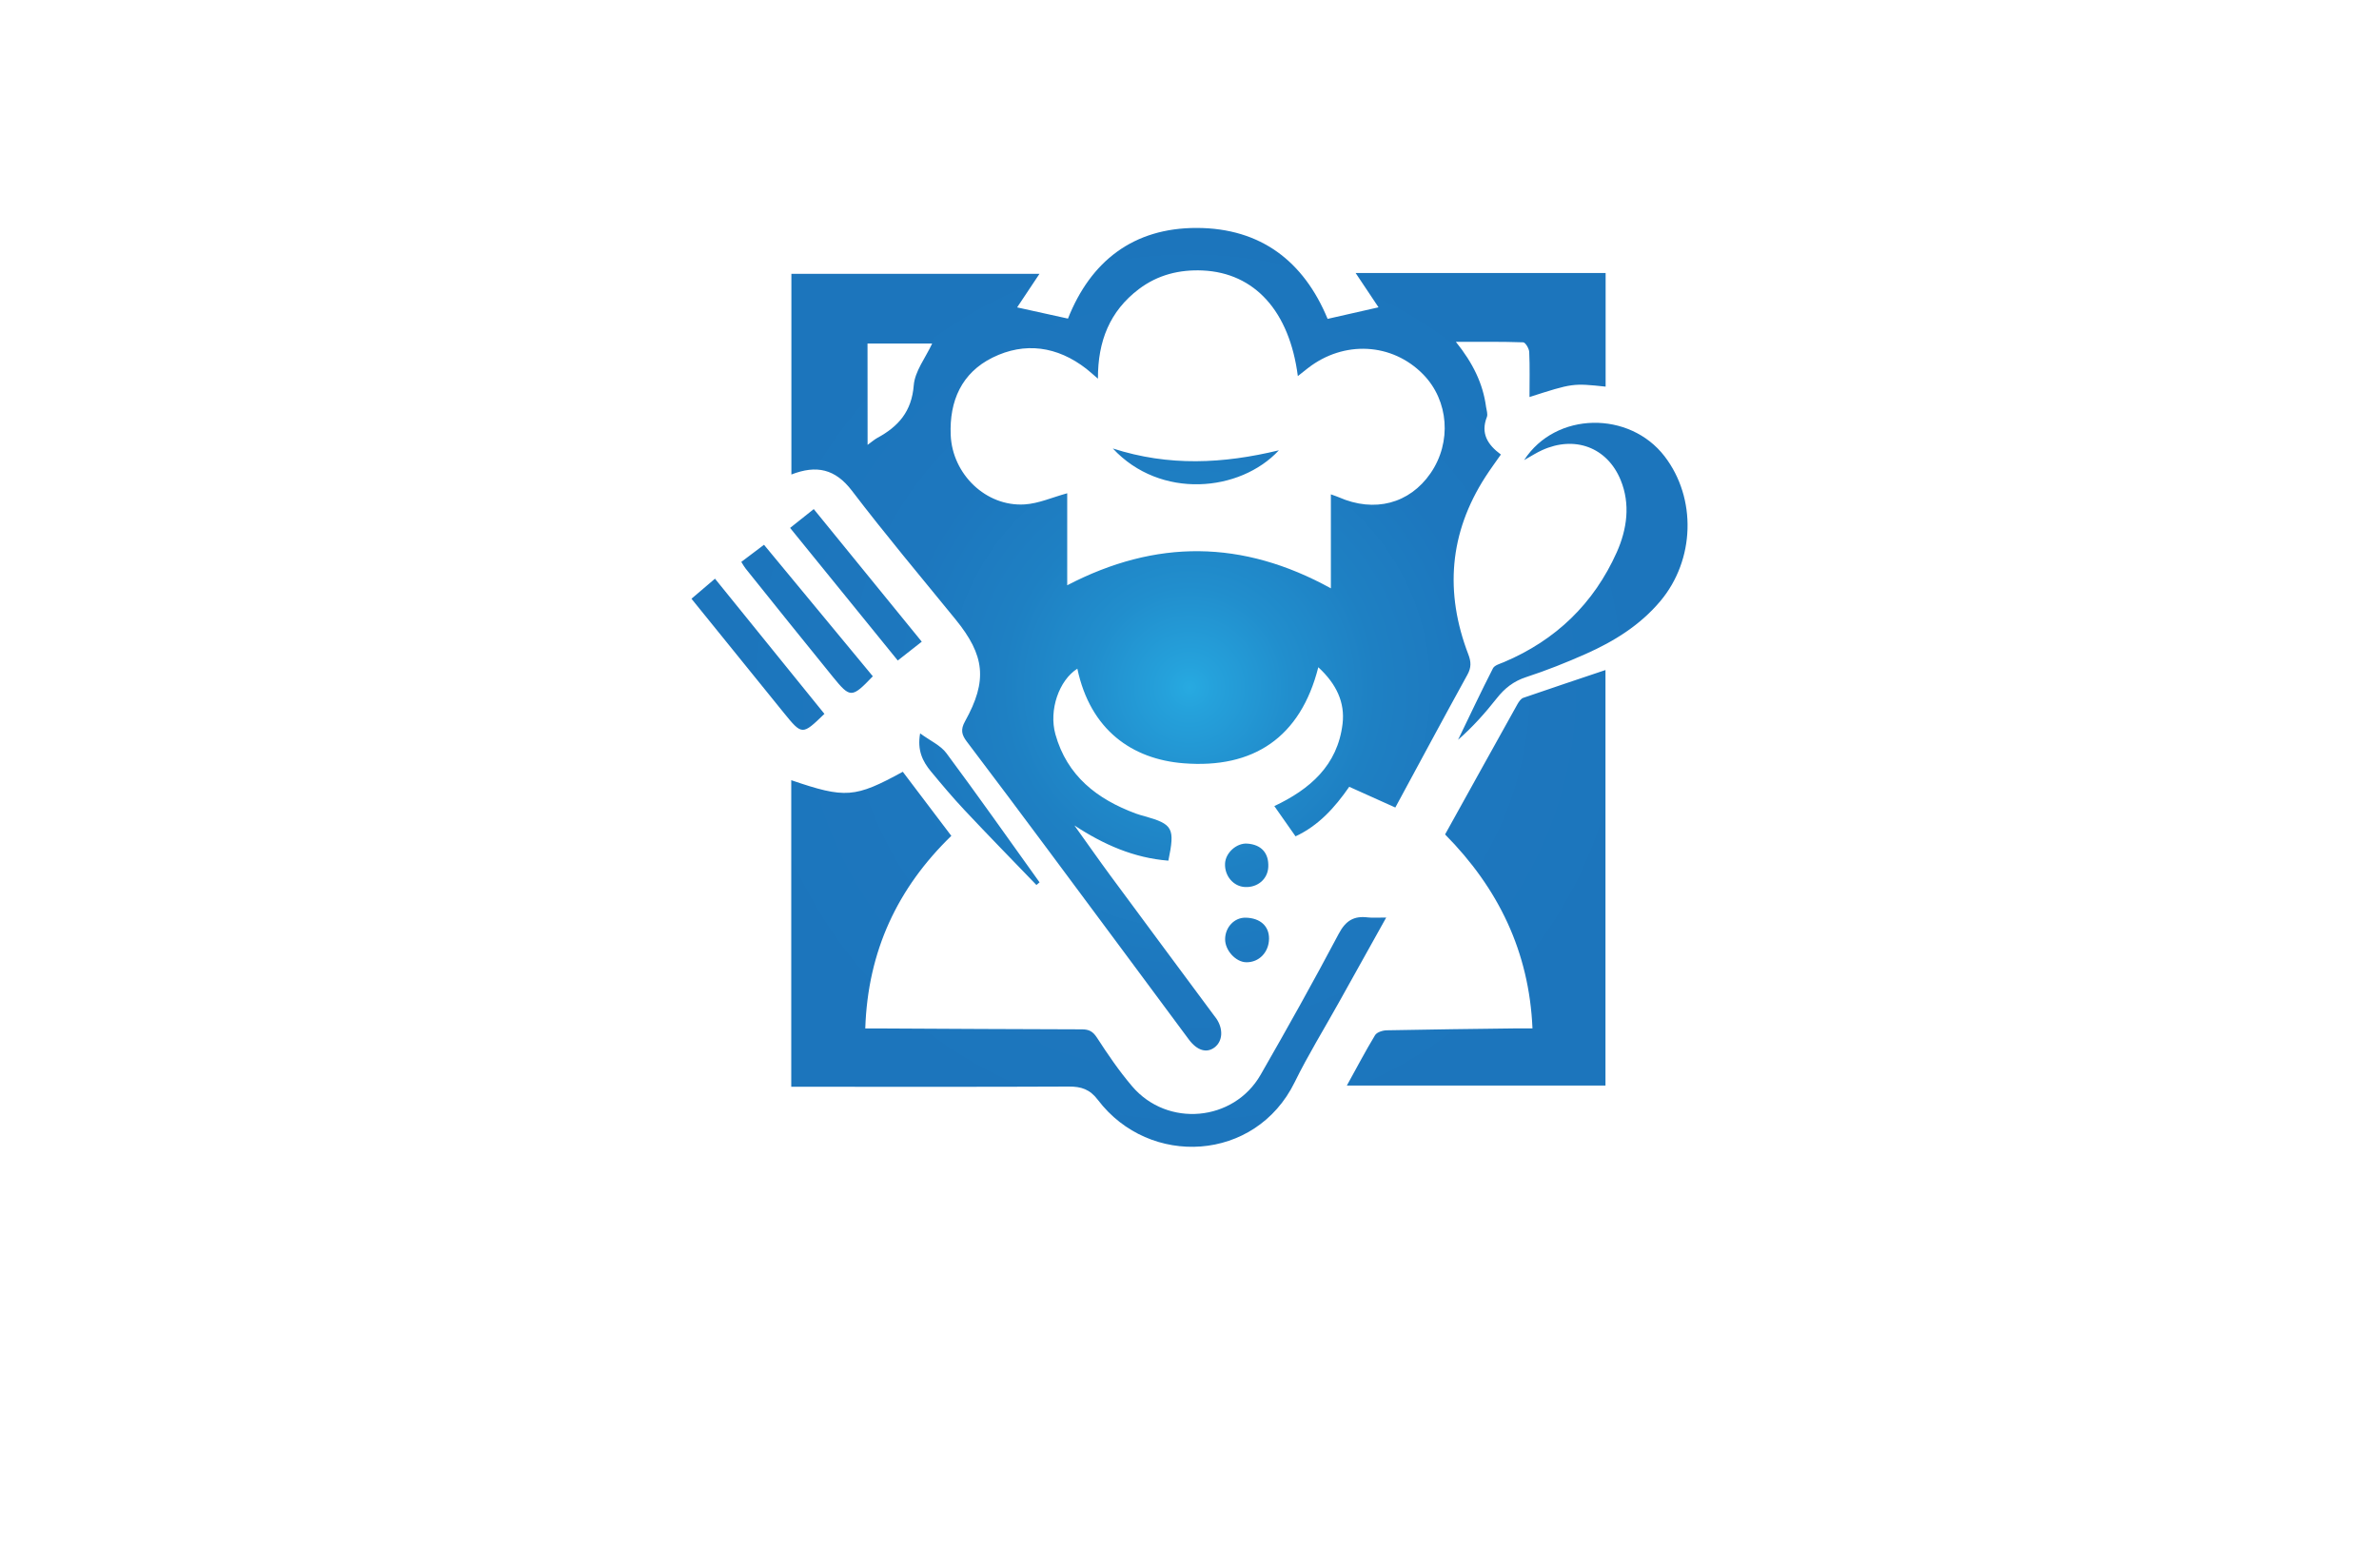 <?xml version="1.0" encoding="utf-8"?>
<!-- Generator: Adobe Illustrator 27.8.1, SVG Export Plug-In . SVG Version: 6.00 Build 0)  -->
<svg version="1.1" xmlns="http://www.w3.org/2000/svg" xmlns:xlink="http://www.w3.org/1999/xlink" x="0px" y="0px"
	 viewBox="0 0 350 230.71" style="enable-background:new 0 0 350 230.71;" xml:space="preserve">
<style type="text/css">
	.st0{fill:#3A2C00;}
	.st1{fill:#00003D;}
	.st2{fill:#F2EAC9;}
	.st3{fill:#D9F4CE;}
	.st4{fill:#FCF1C5;}
	.st5{fill:#FFFBEB;}
	.st6{fill:#E6F5FC;}
	.st7{fill:#EFFFE9;}
	.st8{fill:#FFF9E1;}
	.st9{fill:#FFFAE3;}
	.st10{fill:#E9F6FF;}
	.st11{fill:#FFF9E6;}
	.st12{fill:#FFF3C2;}
	.st13{fill:#DEFFFA;}
	.st14{fill:#FEFFE9;}
	.st15{fill:#D6FCD6;}
	.st16{fill:#E6FFE8;}
	.st17{fill:#FCF2D4;}
	.st18{fill:#F9FFE1;}
	.st19{fill:#FFFFE9;}
	.st20{fill:#191919;}
	.st21{fill:#FFFFFF;}
	.st22{fill:#FFCA55;}
	.st23{fill:#006865;}
	.st24{fill:#00AEB7;}
	.st25{fill:#EDC599;}
	.st26{fill:url(#SVGID_1_);}
	.st27{fill:#250B00;}
	.st28{fill:#FFDBD4;}
	.st29{fill:#231F20;}
	.st30{fill:#7F7F7F;}
	.st31{fill:#FFD468;}
	.st32{fill:#303030;}
	.st33{fill:#007D54;}
	.st34{fill:#EE3631;}
	.st35{fill:#2B2B2B;}
	.st36{fill:#FFB000;}
	.st37{opacity:0.35;fill:#FFFFFF;}
	.st38{fill:#E09C05;}
	.st39{fill:#A8112B;}
	.st40{fill:#FCB040;}
	.st41{fill:#3DA1D8;}
	.st42{fill:#0C8EBC;}
	.st43{fill:#EFC6A3;}
	.st44{fill:#B0DFFF;}
	.st45{fill-rule:evenodd;clip-rule:evenodd;fill:#FEFEFE;}
	.st46{fill:#006284;}
	.st47{fill:#5B5B5B;}
	.st48{fill:#EACAB0;}
	.st49{fill:#442B18;}
	.st50{fill:#663412;}
	.st51{fill:#C18B63;}
	.st52{fill:#3A1801;}
	.st53{fill:#616D0B;}
	.st54{fill:#98B11F;}
	.st55{fill:#606060;}
	.st56{fill:#E0E0E0;}
	.st57{fill-rule:evenodd;clip-rule:evenodd;fill:#FFE183;}
	.st58{fill-rule:evenodd;clip-rule:evenodd;fill:#FFA617;}
	.st59{fill:#FF6745;}
	.st60{fill-rule:evenodd;clip-rule:evenodd;fill:#63A642;}
	.st61{fill-rule:evenodd;clip-rule:evenodd;fill:#925056;}
	.st62{fill-rule:evenodd;clip-rule:evenodd;fill:#2C2F38;}
	.st63{fill:#A5A5A5;}
	.st64{fill:#FFEBB8;}
	.st65{fill:#FFA617;}
	.st66{fill:#AF121A;}
	.st67{fill:#C49718;}
	.st68{fill:#FFD961;}
	.st69{fill:#F93B00;}
	.st70{fill:#FFC02E;}
	.st71{fill:#FA6500;}
	.st72{fill:#9BB200;}
	.st73{fill:#FFF7D6;}
	.st74{fill:#3E9AFF;}
	.st75{fill:#3ED698;}
	.st76{fill:#0F935A;}
	.st77{fill:#ED1C24;}
	.st78{fill:#F68712;}
	.st79{fill:#5B0000;}
	.st80{fill-rule:evenodd;clip-rule:evenodd;fill:#FB6218;}
	.st81{fill:#795B4B;}
	.st82{fill:#513D35;}
	.st83{fill:#661F00;}
	.st84{fill:#3F0000;}
	.st85{fill-rule:evenodd;clip-rule:evenodd;fill:#FFFFFF;}
	.st86{fill:#FFC92F;}
	.st87{fill:#3D1109;}
	.st88{fill:#424241;}
	.st89{fill:none;stroke:#FFDE59;stroke-width:4;}
	.st90{fill:#FFDE59;}
	.st91{fill-rule:evenodd;clip-rule:evenodd;fill:#333231;}
	.st92{fill-rule:evenodd;clip-rule:evenodd;}
	.st93{fill:#FF6D00;}
	.st94{fill:#040507;}
	.st95{fill:#4D433A;}
	.st96{fill:#FF8B00;}
	.st97{filter:url(#Adobe_OpacityMaskFilter);}
	.st98{fill-opacity:0.3;}
	.st99{mask:url(#_x35_0ea534a37_00000039117605408314366780000006090329138646347946_);fill:#EBB22F;}
	.st100{fill:#F39200;}
	.st101{fill:#1D1D1B;}
	.st102{fill:#201F1F;}
	.st103{fill:url(#SVGID_00000182500956255246510810000017255079448400806311_);}
	.st104{fill:url(#SVGID_00000145754945339527601170000006639202209713370038_);}
	.st105{fill:url(#SVGID_00000078034481237067433800000002868383279796644265_);}
	.st106{fill:url(#SVGID_00000074412845866867567300000010289787877979030666_);}
	.st107{fill:url(#SVGID_00000116937413766661072940000010645334075162133921_);}
	.st108{fill:url(#SVGID_00000181804366022616892170000007421322431257205944_);}
	.st109{fill:url(#SVGID_00000140695364455884270930000013130857076447213753_);}
	.st110{fill:url(#SVGID_00000177476294524918141070000013767004880354673332_);}
	.st111{fill:url(#SVGID_00000175312137883091528740000016194700335142497720_);}
	.st112{fill:url(#SVGID_00000150823566972602227620000013276878325297367224_);}
	.st113{fill-rule:evenodd;clip-rule:evenodd;fill:url(#SVGID_00000182506797347139767330000005942237004578340498_);}
	.st114{fill:url(#SVGID_00000072984437996394183780000015524146396166627733_);}
	.st115{fill:url(#SVGID_00000139987887662047908680000015389084681372729524_);}
	.st116{fill:url(#SVGID_00000093169794614429602620000008901606642846486148_);}
	.st117{fill:url(#SVGID_00000146458342263328731330000012427211539093560491_);}
	.st118{fill:#F7941D;}
	.st119{fill:url(#SVGID_00000182488159764417596240000015480945564547372967_);}
	.st120{fill:#F2BA58;}
	.st121{fill:#8FD2CA;}
	.st122{fill:#8DC63F;}
	.st123{fill:#EA715E;}
	.st124{fill:url(#SVGID_00000088834457690241316400000002129658534427085453_);}
	.st125{fill:#A97C50;}
	.st126{fill:#F2F2F2;}
	.st127{fill:#096023;}
	.st128{fill:#191919;stroke:#191919;stroke-linecap:round;stroke-linejoin:round;stroke-miterlimit:10;}
	.st129{fill:#F2F2F2;stroke:#F2F2F2;stroke-linecap:round;stroke-linejoin:round;stroke-miterlimit:10;}
	.st130{fill-rule:evenodd;clip-rule:evenodd;fill:#594200;}
	.st131{fill-rule:evenodd;clip-rule:evenodd;fill:#3D1F11;}
	.st132{fill:#AA684B;}
	.st133{fill-rule:evenodd;clip-rule:evenodd;fill:#F2D6AF;}
	.st134{fill-rule:evenodd;clip-rule:evenodd;fill:#A87D46;}
	.st135{fill-rule:evenodd;clip-rule:evenodd;fill:#C10016;}
	.st136{fill-rule:evenodd;clip-rule:evenodd;fill:#8F1610;}
	.st137{fill-rule:evenodd;clip-rule:evenodd;fill:#EBEBEB;}
	.st138{fill-rule:evenodd;clip-rule:evenodd;fill:#D8D8D8;}
	.st139{fill:#530802;}
	.st140{fill:#EBA23C;}
	.st141{fill:#D5781F;}
	.st142{fill:url(#SVGID_00000046305012752335480660000000532562301514998146_);}
	.st143{fill:#972910;}
	.st144{fill:#F5B52F;}
	.st145{fill:#B34418;}
	.st146{fill:url(#SVGID_00000095303911382412084720000012074245057336853129_);}
	.st147{fill:url(#SVGID_00000093164847862220332020000014638285012557144199_);}
	.st148{fill:#764E48;}
	.st149{fill:#BE5D2D;}
	.st150{fill:#F29950;}
	.st151{fill:url(#SVGID_00000143576556614608092740000012472627983196749469_);}
	.st152{fill:#5B2413;}
	.st153{fill:#FEFEFE;}
	.st154{fill:#485359;}
	.st155{fill:#FF9369;}
	.st156{fill:url(#SVGID_00000050644495018472365190000009968604724625388194_);}
	.st157{fill:url(#SVGID_00000173121770471051445030000007275017841590220951_);}
	.st158{fill:url(#SVGID_00000179604655833731991920000014567077697318861738_);}
	.st159{fill:url(#SVGID_00000073717692004319420340000006586406234269564040_);}
	.st160{fill:url(#SVGID_00000099643031053900294160000014878781320178971526_);}
	.st161{fill:#D60980;}
	.st162{fill:url(#SVGID_00000083062998512906795800000010231203707637957282_);}
	.st163{fill-rule:evenodd;clip-rule:evenodd;fill:#CAB863;}
	.st164{fill-rule:evenodd;clip-rule:evenodd;fill:#00648E;}
	.st165{fill:url(#SVGID_00000070798538567147985000000017784541226421793964_);}
	.st166{fill:url(#SVGID_00000041983572853608045780000002236227941688415391_);}
	.st167{fill:url(#SVGID_00000138569947224719542660000004167356873276403883_);}
</style>
<g id="Layer_1">
</g>
<g id="Layer_2">
</g>
<g id="Layer_3">
</g>
<g id="Layer_4">
</g>
<g id="Layer_5">
</g>
<g id="Layer_6">
</g>
<g id="Layer_7">
</g>
<g id="Layer_8">
</g>
<g id="Layer_9">
</g>
<g id="Layer_10">
</g>
<g id="Layer_11">
</g>
<g id="Layer_12">
</g>
<g id="Layer_13">
</g>
<g id="Layer_14">
</g>
<g id="Layer_15">
	<radialGradient id="SVGID_1_" cx="175" cy="101.139" r="70.492" gradientUnits="userSpaceOnUse">
		<stop  offset="0" style="stop-color:#27AAE1"/>
		<stop  offset="0.054" style="stop-color:#25A1DB"/>
		<stop  offset="0.211" style="stop-color:#218ECD"/>
		<stop  offset="0.391" style="stop-color:#1E80C3"/>
		<stop  offset="0.614" style="stop-color:#1D77BE"/>
		<stop  offset="1" style="stop-color:#1C75BC"/>
	</radialGradient>
	<path class="st26" d="M171.89,126.64c-5.07-0.4-9.52-2.36-13.82-5.18c1.76,2.45,3.48,4.92,5.27,7.35
		c5.07,6.88,10.17,13.73,15.26,20.6c0.11,0.15,0.23,0.3,0.34,0.45c1.06,1.54,0.95,3.33-0.24,4.25c-1.18,0.9-2.59,0.47-3.8-1.16
		c-6.93-9.34-13.85-18.68-20.79-28c-3.94-5.29-7.89-10.58-11.88-15.84c-0.75-0.99-0.94-1.75-0.25-2.98c3.34-6,2.91-9.7-1.4-14.99
		c-5.12-6.28-10.34-12.5-15.25-18.94c-2.44-3.2-5.2-3.82-8.9-2.38c0-9.87,0-19.53,0-29.53c12.08,0,24.21,0,36.5,0
		c-1.16,1.74-2.19,3.28-3.29,4.94c2.55,0.56,4.89,1.08,7.48,1.65c3.33-8.42,9.6-13.37,18.98-13.34c9.34,0.03,15.7,4.87,19.22,13.38
		c2.47-0.56,4.82-1.09,7.49-1.7c-1.13-1.7-2.21-3.32-3.37-5.05c12.3,0,24.52,0,36.78,0c0,5.71,0,11.2,0,16.72
		c-4.84-0.51-4.84-0.51-11.2,1.53c0-2.26,0.06-4.45-0.04-6.62c-0.02-0.51-0.56-1.42-0.89-1.43c-3.12-0.11-6.24-0.07-9.9-0.07
		c2.52,3.14,3.98,6.14,4.44,9.57c0.07,0.5,0.28,1.07,0.12,1.49c-0.94,2.39,0.09,4.07,2.06,5.52c-0.81,1.16-1.58,2.2-2.28,3.29
		c-5.33,8.27-6,17.01-2.51,26.12c0.42,1.09,0.45,1.93-0.13,2.98c-3.57,6.48-7.07,13.01-10.61,19.55c-2.42-1.09-4.57-2.06-6.78-3.05
		c-2.15,3.1-4.53,5.72-7.9,7.29c-1.04-1.49-2.05-2.92-3.12-4.45c5.22-2.47,9.31-5.97,10.04-12.12c0.37-3.12-0.9-5.85-3.57-8.31
		c-2.62,10.35-9.56,14.94-19.81,14.13c-7.57-0.59-13.73-4.89-15.64-13.92c-2.69,1.71-4.22,6.07-3.23,9.65
		c1.71,6.13,6.14,9.56,11.84,11.67c0.41,0.15,0.84,0.27,1.26,0.38C172.57,121.28,172.88,121.83,171.89,126.64z M195.8,86.57
		c0-4.7,0-9.17,0-13.83c0.61,0.22,0.89,0.31,1.17,0.43c5.24,2.3,10.4,0.95,13.49-3.53c3.15-4.56,2.69-10.7-1.08-14.55
		c-4.56-4.66-11.66-5.04-16.96-0.92c-0.46,0.35-0.91,0.71-1.48,1.17c-1.23-9.53-6.34-15.19-14-15.54c-3.39-0.15-6.59,0.62-9.39,2.74
		c-4.28,3.24-6.04,7.66-6.02,13.18c-0.77-0.66-1.22-1.07-1.7-1.45c-4.27-3.32-9.06-4-13.81-1.65c-4.51,2.23-6.37,6.35-6.15,11.41
		c0.25,5.74,5.18,10.55,10.89,10.19c2.04-0.13,4.03-1.03,6.25-1.64c0,4.43,0,9.02,0,13.54C170.06,79.32,182.79,79.4,195.8,86.57z
		 M127.64,65.46c0.65-0.47,1.02-0.8,1.44-1.03c3.09-1.67,5.05-3.89,5.35-7.72c0.16-2.08,1.73-4.05,2.71-6.16c-3.17,0-6.34,0-9.51,0
		C127.64,55.59,127.64,60.38,127.64,65.46z M201.23,134.99c-2.04-0.25-3.25,0.47-4.27,2.4c-3.7,6.99-7.56,13.9-11.5,20.76
		c-3.96,6.9-13.71,7.78-18.89,1.7c-1.91-2.24-3.58-4.69-5.18-7.16c-0.61-0.94-1.19-1.23-2.23-1.23c-9.87-0.02-19.74-0.08-29.62-0.13
		c-0.72,0-1.43,0-2.24,0c0.37-11.41,4.77-20.69,12.66-28.34c-2.48-3.27-4.82-6.36-7.14-9.43c-7.04,3.85-8.45,3.96-16.41,1.24
		c0,15.01,0,29.98,0,45.11c0.87,0,1.61,0,2.36,0c12.83,0,25.66,0.03,38.48-0.03c1.83-0.01,3.09,0.4,4.28,1.97
		c7.58,9.98,23.18,9.14,28.94-2.6c1.96-4,4.31-7.8,6.48-11.7c2.25-4.04,4.5-8.08,6.99-12.54C202.73,135,201.97,135.08,201.23,134.99
		z M224.11,102.68c-0.35,0.12-0.65,0.56-0.86,0.93c-3.55,6.36-7.07,12.72-10.65,19.17c7.85,7.93,12.37,17.25,12.86,28.54
		c-1.02,0-1.71-0.01-2.4,0c-6.35,0.08-12.7,0.15-19.04,0.28c-0.59,0.01-1.46,0.28-1.72,0.72c-1.42,2.34-2.69,4.78-4.15,7.41
		c12.84,0,25.48,0,38.05,0c0-20.46,0-40.8,0-61.14C232.03,100,228.06,101.31,224.11,102.68z M226.87,66.24
		c4.78-2.18,9.57-0.45,11.56,4.39c1.46,3.55,0.94,7.24-0.57,10.63c-3.38,7.55-8.97,12.94-16.61,16.17c-0.57,0.24-1.36,0.45-1.6,0.9
		c-1.78,3.48-3.44,7.01-5.14,10.53c2.17-1.9,4-3.96,5.71-6.13c1.16-1.47,2.47-2.5,4.31-3.1c2.98-0.97,5.91-2.14,8.77-3.41
		c4.16-1.85,7.99-4.22,10.98-7.78c5.08-6.06,5.35-15.12,0.62-21.29c-5.15-6.72-16.02-6.63-20.67,0.55
		C225.36,67.06,226.09,66.59,226.87,66.24z M105.19,85.15c-1.27,1.08-2.35,2.01-3.46,2.95c4.55,5.62,9.04,11.18,13.54,16.73
		c2.74,3.38,2.75,3.37,6.02,0.21C115.94,98.44,110.6,91.84,105.19,85.15z M109.69,83.65c4.28,5.33,8.55,10.68,12.87,15.98
		c2.54,3.12,2.76,3.1,5.85-0.12c-5.31-6.42-10.65-12.87-16.01-19.35c-1.21,0.91-2.2,1.66-3.34,2.52
		C109.35,83.13,109.49,83.41,109.69,83.65z M119.72,74.91c-1.24,0.99-2.29,1.83-3.48,2.77c5.34,6.57,10.55,13,15.84,19.51
		c1.23-0.97,2.3-1.8,3.53-2.77C130.2,87.78,124.99,81.38,119.72,74.91z M136.95,113.5c1.6,1.93,3.22,3.86,4.93,5.68
		c3.49,3.72,7.06,7.37,10.6,11.04c0.15-0.13,0.31-0.26,0.46-0.39c-4.55-6.35-9.04-12.73-13.7-19c-0.87-1.17-2.42-1.85-3.87-2.92
		C134.92,110.4,135.74,112.03,136.95,113.5z M183.25,135.03c-1.64-0.03-2.99,1.39-3.01,3.15c-0.02,1.65,1.56,3.38,3.1,3.41
		c1.88,0.04,3.34-1.47,3.36-3.46C186.72,136.26,185.39,135.07,183.25,135.03z M183.17,130.52c1.87,0.09,3.34-1.18,3.42-2.95
		c0.1-2.05-1.03-3.3-3.1-3.44c-1.56-0.11-3.19,1.35-3.26,2.93C180.14,128.88,181.46,130.44,183.17,130.52z M188.15,66.26
		c-8.19,1.98-16.19,2.39-24.43-0.27C170.71,73.52,182.45,72.41,188.15,66.26z"/>
</g>
</svg>
